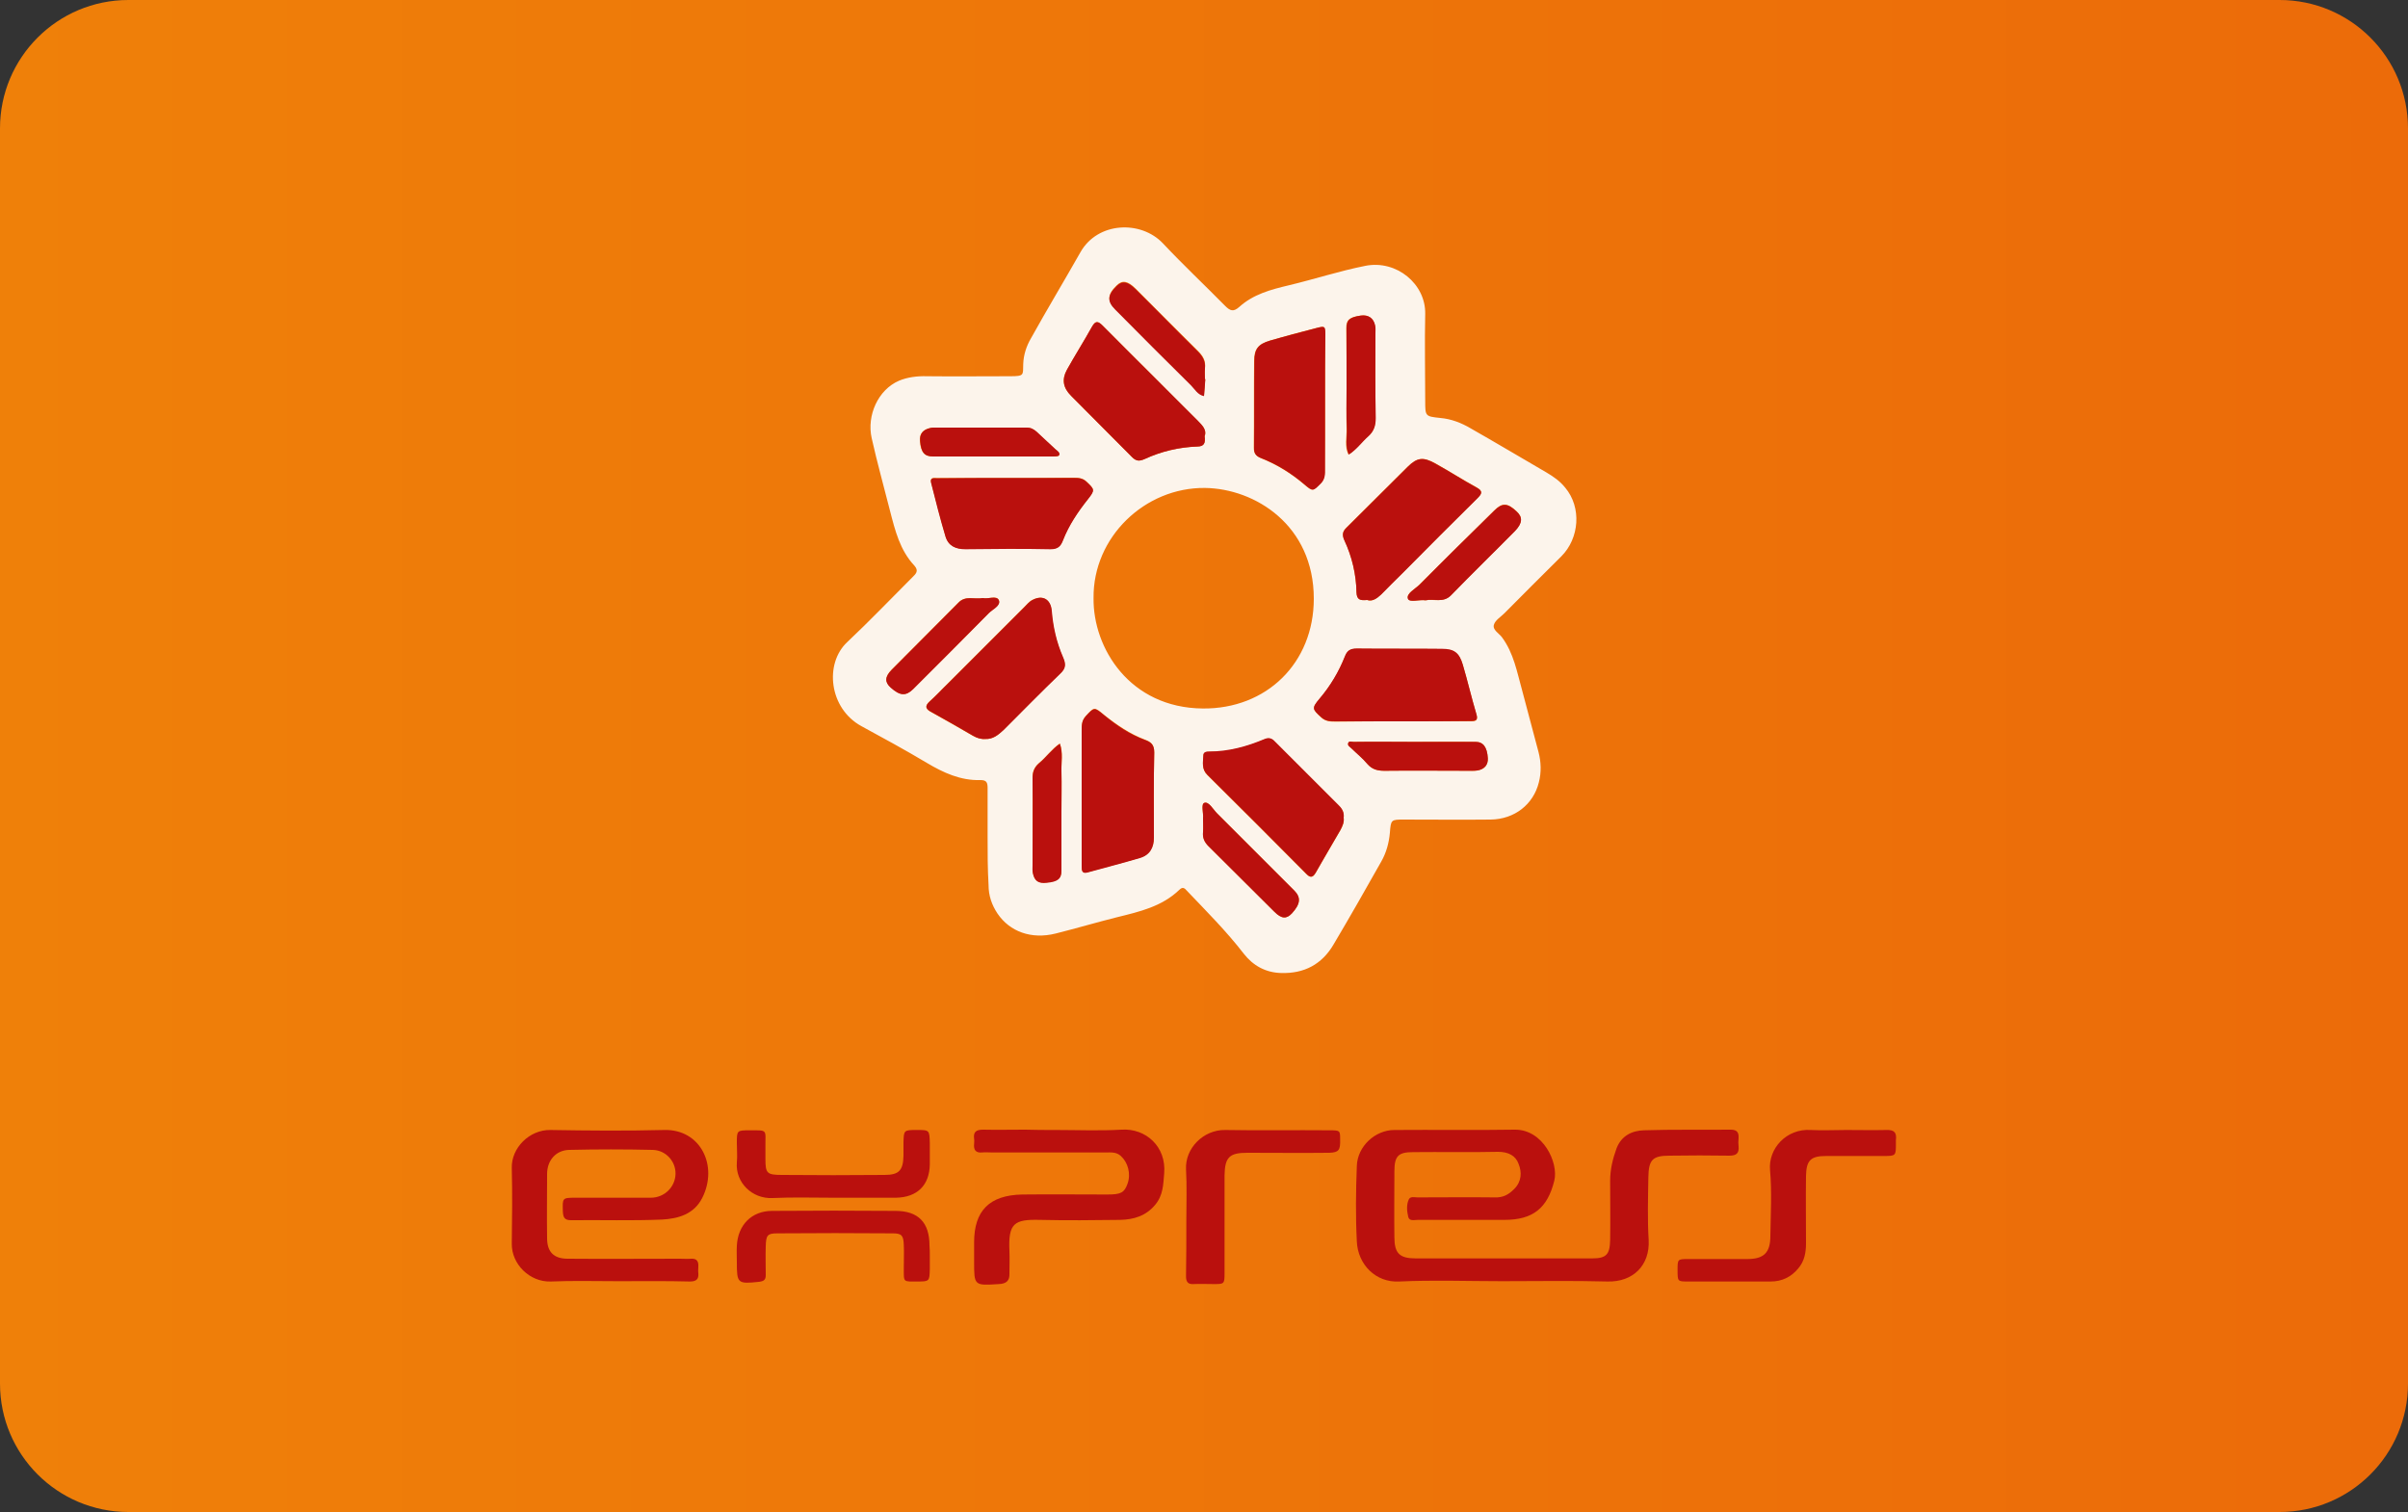 <?xml version="1.0" encoding="utf-8"?>
<!-- Generator: Adobe Illustrator 23.0.2, SVG Export Plug-In . SVG Version: 6.00 Build 0)  -->
<svg version="1.1" id="Camada_1" xmlns="http://www.w3.org/2000/svg" xmlns:xlink="http://www.w3.org/1999/xlink" x="0px" y="0px"
	 viewBox="0 0 750 471" style="enable-background:new 0 0 750 471;" xml:space="preserve">
<rect x="0" y="0" width="750" height="471" fill="#333333" stroke="none"/>
<style type="text/css">
	.st0{fill-rule:evenodd;clip-rule:evenodd;fill:url(#SVGID_1_);}
	.st1{fill:#BA100D;}
	.st2{fill:#FCF4EB;}
</style>
<linearGradient id="SVGID_1_" gradientUnits="userSpaceOnUse" x1="0" y1="235.5" x2="750" y2="235.5">
	<stop  offset="0" style="stop-color:#EF8009"/>
	<stop  offset="1" style="stop-color:#EC6B09"/>
</linearGradient>
<path class="st0" d="M40,0h670c22.1,0,40,17.9,40,40v391c0,22.1-17.9,40-40,40H40c-22.1,0-40-17.9-40-40V40C0,17.9,17.9,0,40,0z"/>
<g>
	<g>
		<path class="st1" d="M467.8,399.1c-10.7,0-21.3-0.4-32,0.1c-7.3,0.4-12.9-5.3-13.2-12.5c-0.4-7.8-0.3-15.7,0-23.5
			c0.2-6.1,5.7-11.2,11.7-11.2c12.5-0.1,25,0.1,37.5-0.1c8.8-0.1,13.7,10.3,12.3,15.9c-2.1,8.5-6.6,12.2-15.5,12.2c-9,0-18,0-27,0
			c-1.1,0-2.7,0.5-3-1c-0.4-1.7-0.6-3.7,0.2-5.4c0.5-1,1.8-0.6,2.7-0.6c8,0,16-0.1,24,0c2.6,0.1,4.3-0.8,6.1-2.6
			c2.4-2.4,2.4-5.3,1.4-7.8c-0.9-2.6-3.2-3.8-6.4-3.8c-8.8,0.2-17.7,0-26.5,0.1c-4.6,0-5.8,1.2-5.8,6c0,6.8-0.1,13.7,0,20.5
			c0,5,1.6,6.6,6.6,6.6c18.3,0,36.7,0,55,0c4.4,0,5.5-1.2,5.6-5.7c0.1-6.2,0-12.3,0-18.5c0-3.5,0.8-6.8,2-10.1
			c1.5-3.9,4.8-5.5,8.5-5.6c9-0.3,18-0.1,27-0.2c2.1,0,2.6,0.9,2.5,2.7c-0.1,0.8-0.1,1.7,0,2.5c0.2,2.2-0.7,2.9-2.9,2.9
			c-6.2-0.1-12.3-0.1-18.5,0c-5.4,0-6.6,1.2-6.7,6.8c-0.1,6.5-0.3,13,0.1,19.5c0.4,7.9-4.9,13.1-12.8,12.9
			C489.8,398.9,478.8,399.1,467.8,399.1z"/>
		<path class="st1" d="M192.5,399.1c-7,0-14-0.2-21,0.1c-6.5,0.2-12.2-5.4-12.1-11.8c0.1-7.8,0.2-15.7,0-23.5
			c-0.2-6.3,5.5-12,12-11.9c11.8,0.2,23.7,0.3,35.5,0c11.3-0.3,16.9,11.2,11.8,21.2c-2.6,5.1-7.5,6.4-12.4,6.7
			c-9.5,0.4-19,0.1-28.5,0.2c-2.1,0-2.4-1-2.5-2.8c-0.1-4.1-0.2-4.2,3.9-4.2c7.8,0,15.7,0,23.5,0c4.2,0,7.6-3.3,7.7-7.4
			c0.1-3.9-3-7.4-7.1-7.5c-8.7-0.2-17.3-0.2-26,0c-4.2,0.1-6.9,3.3-6.9,7.5c0,6.7-0.1,13.3,0,20c0,4.3,2.1,6.4,6.4,6.4
			c11.7,0.1,23.3,0,35,0c1.2,0,2.3,0.1,3.5,0c1.8-0.1,2.3,0.9,2.2,2.5c0,0.7-0.1,1.3,0,2c0.2,1.9-0.7,2.6-2.6,2.6
			C207.5,399,200,399.1,192.5,399.1z"/>
		<path class="st1" d="M328.8,352c6.8,0,13.7,0.3,20.5-0.1c7.6-0.5,14,5.3,13.3,13.6c-0.3,3.5-0.3,6.8-2.8,9.8
			c-2.9,3.5-6.7,4.6-10.9,4.7c-8.3,0.1-16.7,0.2-25,0c-8-0.2-9.9,1-9.5,9.7c0.1,2.3,0,4.7,0,7c0.1,2.3-1,3.2-3.3,3.3
			c-7.7,0.5-7.7,0.5-7.7-7c0-2,0-4,0-6c0-9.8,4.7-14.7,15-14.9c8.8-0.1,17.6,0,26.5,0c4.3,0,5.3-0.6,6.3-3.4
			c1.1-3.1,0.1-6.6-2.1-8.6c-1.4-1.3-3.1-1.1-4.7-1.1c-11.8,0-23.6,0-35.5,0c-1,0-2-0.1-3,0c-2,0.2-2.7-0.8-2.5-2.7
			c0-0.5,0.1-1,0-1.5c-0.3-2.2,0.6-2.9,2.8-2.9c4.3,0.1,8.7,0,13,0C322.5,352,325.6,352,328.8,352z"/>
		<path class="st1" d="M575,352c4.2,0,8.3,0.1,12.5,0c2.5-0.1,3.3,0.8,3,3.2c0,0.3,0,0.7,0,1c0,3.8,0,3.9-3.7,3.9c-6,0-12,0-18,0
			c-4.8,0-6.2,1.3-6.3,6.2c-0.1,7,0,14,0,21c0,2.9-0.5,5.6-2.4,7.8c-2.2,2.7-5.1,4.1-8.6,4.1c-8.7,0-17.3,0-26,0c-3,0-3-0.1-3-3.6
			c0-3.3,0-3.4,3.2-3.4c6.2,0,12.3,0,18.5,0c5.1,0,7.2-1.9,7.2-7.2c0.1-6.8,0.5-13.7-0.1-20.5c-0.6-6.7,5.1-13,12.7-12.5
			C567.7,352.2,571.3,352,575,352z"/>
		<path class="st1" d="M369.5,380.2c0-5.3,0.2-10.7-0.1-16c-0.3-6.5,5.4-12.3,12.2-12.2c10.8,0.2,21.7,0,32.5,0.1
			c3.3,0,3.3,0.1,3.3,2.8c0.1,3.4-0.4,4.1-3.4,4.2c-8.5,0.1-17,0-25.5,0c-5.6,0-7,1.4-7.1,7c0,10.2,0,20.3,0,30.5
			c0,3.3-0.1,3.4-3.2,3.4c-2.2,0-4.3-0.1-6.5,0c-1.7,0.1-2.3-0.7-2.3-2.4C369.5,391.8,369.5,386,369.5,380.2z"/>
		<path class="st1" d="M289.6,391.3c0,1.3,0,2.7,0,4c-0.1,3.8-0.1,3.9-3.8,3.9c-4.6,0-4.3,0.4-4.3-4.3c0-2.3,0.1-4.7,0-7
			c-0.1-3-0.6-3.7-3.4-3.7c-12-0.1-24-0.1-36,0c-3.1,0-3.5,0.6-3.6,4c-0.1,3,0,6,0,9c0,1.5-0.6,1.9-2.1,2.1
			c-6.7,0.7-6.9,0.5-6.9-6.2c0-1.7-0.1-3.3,0-5c0.3-6.5,4.6-10.9,11-10.9c12.8-0.1,25.6-0.1,38.4,0c7.1,0,10.6,3.6,10.6,10.8
			C289.6,388.9,289.6,390.1,289.6,391.3z"/>
		<path class="st1" d="M259.5,373.1c-6.3,0-12.6-0.2-18.9,0.1c-6.3,0.3-11.6-4.8-11.1-11.1c0.2-2,0-4,0-6c0-4,0-4,4.1-4
			c5.5,0,4.8-0.3,4.8,4.8c0,1.3,0,2.7,0,4c0,4.6,0.4,5.1,5.2,5.1c10.6,0.1,21.3,0.1,31.9,0c4.5,0,5.8-1.4,5.9-6c0-1.3,0-2.7,0-4
			c0.1-4,0.1-4,4.2-4c3.9,0,3.9,0,4,4.2c0,2.2,0,4.3,0,6.5c-0.1,6.5-3.9,10.3-10.6,10.4C272.5,373.1,266,373.1,259.5,373.1z"/>
	</g>
	<g>
		<path class="st2" d="M307.6,260.9c0-5.2,0-10.3,0-15.5c0-1.7-0.4-2.4-2.2-2.4c-6.2,0.2-11.6-2.3-16.8-5.4
			c-6.7-4-13.5-7.7-20.3-11.4c-10.1-5.5-11.6-19.5-4.4-26.2c6.9-6.5,13.5-13.4,20.2-20.1c1.1-1.1,2.2-2,0.7-3.7
			c-4.5-4.8-6-10.9-7.6-17.1c-1.9-7.5-4-15-5.7-22.6c-1.6-7.1,2-15.1,8.5-17.9c2.6-1.1,5.7-1.5,8.7-1.4c8.7,0.1,17.3,0,26,0
			c4.4,0,3.9-0.4,4-3.8c0.1-2.9,1-5.6,2.4-8c5-9,10.3-17.8,15.4-26.8c5.4-9.6,18.9-10,25.7-2.8c6.3,6.7,13,13,19.4,19.5
			c1.6,1.6,2.6,1.9,4.4,0.3c4.3-3.9,9.8-5.4,15.3-6.7c8-1.9,15.9-4.5,24-6.1c9.7-1.9,18.8,5.7,18.6,15c-0.2,9,0,18,0,27
			c0,4.9,0,4.9,4.7,5.4c3.4,0.3,6.5,1.5,9.4,3.2c7.9,4.5,15.8,9.2,23.7,13.8c2.2,1.3,4.2,2.7,5.8,4.7c5.2,6.2,4.4,15.8-1.2,21.4
			c-5.9,5.8-11.8,11.8-17.7,17.7c-1.2,1.2-2.9,2.2-3.3,3.6c-0.5,1.6,1.6,2.7,2.5,3.9c3.7,5,4.7,10.9,6.3,16.6
			c1.7,6.4,3.4,12.8,5.1,19.2c0.8,3.1,0.9,6.3,0.1,9.4c-1.7,6.9-7.6,11.5-15,11.6c-9,0.1-18,0-27,0c-4,0-4.1,0-4.4,4.1
			c-0.3,3.2-1.1,6.2-2.7,9c-4.9,8.7-9.8,17.3-14.9,25.9c-3.6,6.1-9.1,9-16.2,8.8c-4.9-0.1-8.8-2.3-11.7-6
			c-5.4-7-11.6-13.2-17.7-19.6c-0.7-0.8-1.3-1.4-2.4-0.3c-5.4,5.2-12.4,6.8-19.3,8.5c-6.4,1.6-12.8,3.5-19.2,5.1
			c-7.6,1.9-14.3-0.6-18.1-6.2c-1.8-2.7-2.8-5.6-2.8-8.9C307.6,270.6,307.6,265.7,307.6,260.9C307.6,260.9,307.6,260.9,307.6,260.9z
			 M340.6,186.3c-0.2,15.6,11.3,34.2,34,34.4c19.9,0.2,34.6-14.2,34.6-34.2c0-22.9-18.3-34.3-33.9-34.5
			C356.6,151.8,340.4,167.3,340.6,186.3z M436.6,224.7c7.2,0,14.3,0,21.5,0c1.8,0,2.3-0.4,1.7-2.3c-1.5-5.1-2.7-10.3-4.2-15.3
			c-1.1-3.7-2.7-4.9-6.5-4.9c-8.8-0.1-17.6,0-26.5-0.1c-2,0-3,0.6-3.7,2.4c-1.9,4.8-4.5,9.2-7.9,13.2c-2.5,2.9-2.3,3.2,0.5,5.8
			c1.4,1.3,3,1.3,4.6,1.3C422.9,224.7,429.8,224.7,436.6,224.7z M336.9,248.2c0,7.2,0,14.3,0,21.5c0,1.2,0,2.5,1.8,2
			c5.4-1.5,10.9-2.9,16.3-4.5c3.1-0.9,4.4-3.2,4.4-6.4c0-8.8-0.1-17.7,0.1-26.5c0-2.4-1-3.2-2.9-3.9c-4.7-1.8-8.8-4.6-12.7-7.7
			c-3.1-2.6-3.1-2.5-5.7,0.3c-1.3,1.4-1.3,2.9-1.3,4.6C336.9,234.6,336.9,241.4,336.9,248.2z M375.2,135.9c0.8-1.9-0.7-3.3-2.1-4.8
			c-4.3-4.2-8.5-8.5-12.7-12.7c-5.7-5.7-11.3-11.3-17-17c-1.4-1.4-2.2-1.6-3.3,0.4c-2.5,4.5-5.3,8.9-7.8,13.4
			c-1.7,3-1.2,5.6,1.3,8.1c6.3,6.4,12.7,12.7,19,19.1c1.3,1.3,2.3,1.3,3.9,0.6c5.2-2.4,10.7-3.7,16.4-3.9
			C375,139,375.5,138.1,375.2,135.9z M306.9,230.2c2.4,0.1,4-1.2,5.6-2.8c5.9-5.9,11.7-11.9,17.7-17.6c1.8-1.7,1.7-3.1,0.8-5.1
			c-2-4.6-3.1-9.4-3.5-14.4c-0.2-3.6-2.8-5.1-6-3.4c-1,0.5-1.8,1.5-2.6,2.3c-7.9,7.9-15.8,15.8-23.7,23.7c-1.9,1.9-3.7,3.8-5.7,5.6
			c-1.6,1.5-1.2,2.4,0.5,3.3c4.3,2.4,8.7,4.9,13,7.4C304.3,229.9,305.5,230.3,306.9,230.2z M425.8,186.9c1.6,0.6,3-0.4,4.4-1.8
			c2.2-2.3,4.5-4.5,6.7-6.7c7.8-7.8,15.5-15.6,23.3-23.3c1.3-1.3,1.8-2.1-0.3-3.3c-4.4-2.4-8.6-5.1-12.9-7.5c-3.7-2-5.6-1.8-8.5,1
			c-6.4,6.3-12.7,12.7-19.1,19c-1.3,1.3-1.4,2.3-0.7,3.9c2.4,5.2,3.7,10.7,3.8,16.3C422.6,186.8,423.6,187.1,425.8,186.9z
			 M412.7,125.6c0-7.1,0-14.3,0-21.4c0-2.6-0.1-2.7-2.8-2c-4.8,1.2-9.6,2.5-14.4,3.9c-3.7,1.1-4.9,2.7-4.9,6.4
			c-0.1,9,0,17.9-0.1,26.9c0,1.8,0.6,2.6,2.2,3.3c5,2,9.5,4.8,13.5,8.2c2.7,2.3,2.6,2.1,5.1-0.3c1.4-1.4,1.3-2.9,1.3-4.6
			C412.7,139.2,412.7,132.4,412.7,125.6z M418.5,254.7c0.2-1.4-0.4-2.6-1.4-3.6c-6.7-6.7-13.4-13.4-20.1-20.1c-1-1-1.9-1.2-3.1-0.7
			c-5.5,2.4-11.2,4-17.3,3.9c-0.8,0-1.8,0.1-1.8,1.2c-0.1,2.1-0.6,4.2,1.3,6.1c10.3,10.2,20.5,20.4,30.7,30.7c1.2,1.2,2,1.4,3-0.3
			c2.5-4.5,5.2-8.9,7.7-13.3C418.2,257.3,418.7,256.1,418.5,254.7z M313.8,148.9c-7.3,0-14.7,0-22,0c-0.9,0-2.2-0.3-1.8,1.4
			c1.5,5.6,2.9,11.2,4.5,16.8c0.9,2.9,3.2,4,6.2,3.9c8.8-0.1,17.7-0.1,26.5,0c2.3,0,3.1-0.9,3.9-2.8c1.8-4.7,4.6-8.8,7.7-12.7
			c2.3-2.9,2.1-3.1-0.4-5.5c-1.3-1.2-2.7-1.2-4.1-1.2C327.5,148.9,320.7,148.9,313.8,148.9z M374.7,254.9c0,1.6,0.1,2.9,0,4.3
			c-0.1,1.8,0.4,3.1,1.7,4.4c6.9,6.8,13.6,13.6,20.5,20.4c2.3,2.3,3.8,2.3,5.5,0.5c2.6-2.8,2.9-4.9,0.7-7.1c-8-8-16-16-24-24
			c-1.3-1.3-2.6-3.8-4-3.3C374,250.5,374.9,253.4,374.7,254.9z M306.1,186.3c-2.6,0.5-5.4-0.9-7.6,1.4c-6.9,7-13.9,13.9-20.8,20.9
			c-2.2,2.3-2.1,3.9-0.3,5.5c2.9,2.6,4.8,2.8,7,0.5c7.9-7.9,15.8-15.7,23.6-23.7c1.2-1.2,3.8-2.4,3.1-4
			C310.4,185.4,307.8,186.7,306.1,186.3z M375.4,118.1c0,0-0.1,0-0.1,0c0-1.2-0.1-2.3,0-3.5c0.3-2.2-0.6-3.7-2.2-5.3
			c-6.5-6.4-12.9-12.9-19.4-19.4c-2.5-2.5-4.2-2.7-5.9-1c-2.9,2.8-3,4.8-0.5,7.3c7.9,7.9,15.7,15.8,23.6,23.6c1.3,1.2,2.2,3,4.1,3.4
			C375.1,121.6,375.2,119.8,375.4,118.1z M444,187c2.6-0.5,5.5,0.9,7.9-1.6c6.6-6.8,13.4-13.4,20-20.1c2.3-2.4,2.4-4.2,0.5-6
			c-2.9-2.7-4.5-2.8-7-0.3c-7.8,7.7-15.6,15.4-23.3,23.1c-1.4,1.4-4.1,2.8-3.6,4.3C439,187.8,442.1,186.7,444,187z M330.6,252.8
			c0-4.2,0.1-8.3,0-12.5c-0.1-2.9,0.6-5.8-0.5-8.7c-2.5,1.7-4.2,4.2-6.5,6.1c-1.5,1.3-2.1,2.8-2,4.8c0.1,9,0,18,0,26.9
			c0,0.8,0,1.7,0.1,2.5c0.5,2.5,1.7,3.3,4.3,3c3.4-0.4,4.6-1.3,4.6-3.7C330.6,265.1,330.6,259,330.6,252.8z M419.4,121.1
			c0,4.1-0.1,8.3,0,12.4c0.1,2.7-0.7,5.5,0.6,8.1c2.4-1.5,4-3.9,6.1-5.7c1.7-1.5,2.4-3.3,2.3-5.7c-0.1-8.8-0.1-17.6-0.1-26.4
			c0-0.8,0.1-1.7-0.1-2.5c-0.5-2.3-2.1-3.3-4.4-3c-3.5,0.5-4.5,1.3-4.5,3.9C419.4,108.4,419.4,114.8,419.4,121.1z M440.6,231.1
			c-6.3,0-12.7,0-19,0c-0.6,0-1.4-0.3-1.7,0.4c-0.2,0.7,0.6,1.1,1,1.6c1.7,1.6,3.5,3.1,5,4.9c1.5,1.7,3.1,2.1,5.3,2.1
			c8.8-0.1,17.6,0,26.5,0c0.8,0,1.7,0.1,2.5-0.1c2.2-0.4,3.3-1.7,3.2-3.8c-0.2-3.4-1.4-5.1-3.8-5.1C453.3,231,447,231.1,440.6,231.1
			z M309.6,142.2c6,0,11.9,0,17.9,0c0.8,0,2.1,0.1,2.3-0.4c0.4-0.7-0.6-1.3-1.2-1.9c-1.9-1.8-3.9-3.6-5.8-5.4
			c-0.9-0.8-1.8-1.3-3.1-1.3c-9.6,0-19.2,0-28.9,0c-0.3,0-0.7,0-1,0.1c-2.4,0.5-3.5,1.9-3.3,4.1c0.3,3.4,1.3,4.8,4.1,4.8
			C297,142.2,303.3,142.2,309.6,142.2z"/>
		<path class="st1" d="M436.6,224.7c-6.8,0-13.6,0-20.5,0c-1.7,0-3.2,0-4.6-1.3c-2.8-2.5-3-2.8-0.5-5.8c3.4-4,6-8.4,7.9-13.2
			c0.7-1.8,1.7-2.4,3.7-2.4c8.8,0.1,17.6,0,26.5,0.1c3.8,0,5.4,1.2,6.5,4.9c1.5,5.1,2.7,10.3,4.2,15.3c0.6,1.9,0,2.3-1.7,2.3
			C450.9,224.7,443.7,224.7,436.6,224.7z"/>
		<path class="st1" d="M336.9,248.2c0-6.8,0-13.7,0-20.5c0-1.7,0-3.2,1.3-4.6c2.6-2.8,2.6-2.9,5.7-0.3c3.9,3.2,8,6,12.7,7.7
			c1.9,0.7,2.9,1.5,2.9,3.9c-0.2,8.8-0.1,17.7-0.1,26.5c0,3.2-1.3,5.5-4.4,6.4c-5.4,1.6-10.9,3-16.3,4.5c-1.8,0.5-1.8-0.8-1.8-2
			C336.9,262.5,336.9,255.4,336.9,248.2z"/>
		<path class="st1" d="M375.2,135.9c0.3,2.2-0.2,3.2-2.3,3.2c-5.7,0.2-11.2,1.5-16.4,3.9c-1.6,0.7-2.6,0.7-3.9-0.6
			c-6.3-6.4-12.7-12.7-19-19.1c-2.5-2.5-2.9-5.1-1.3-8.1c2.5-4.5,5.3-8.9,7.8-13.4c1.1-1.9,1.9-1.8,3.3-0.4c5.6,5.7,11.3,11.3,17,17
			c4.2,4.2,8.5,8.5,12.7,12.7C374.5,132.5,375.9,133.9,375.2,135.9z"/>
		<path class="st1" d="M306.9,230.2c-1.4,0.1-2.6-0.3-3.8-1c-4.3-2.5-8.6-5-13-7.4c-1.7-0.9-2.2-1.8-0.5-3.3c2-1.8,3.8-3.8,5.7-5.6
			c7.9-7.9,15.8-15.8,23.7-23.7c0.8-0.8,1.6-1.8,2.6-2.3c3.2-1.7,5.7-0.2,6,3.4c0.4,5,1.5,9.8,3.5,14.4c0.9,2.1,1,3.4-0.8,5.1
			c-6,5.8-11.8,11.7-17.7,17.6C310.9,228.9,309.3,230.3,306.9,230.2z"/>
		<path class="st1" d="M425.8,186.9c-2.1,0.2-3.2,0-3.3-2.3c-0.1-5.7-1.4-11.2-3.8-16.3c-0.7-1.6-0.6-2.7,0.7-3.9
			c6.4-6.3,12.7-12.7,19.1-19c2.9-2.9,4.8-3.1,8.5-1c4.4,2.4,8.5,5.1,12.9,7.5c2.1,1.1,1.6,2,0.3,3.3c-7.8,7.7-15.6,15.5-23.3,23.3
			c-2.2,2.2-4.5,4.4-6.7,6.7C428.8,186.5,427.4,187.4,425.8,186.9z"/>
		<path class="st1" d="M412.7,125.6c0,6.8,0,13.6,0,20.4c0,1.6,0.1,3.2-1.3,4.6c-2.4,2.4-2.4,2.6-5.1,0.3c-4.1-3.5-8.6-6.3-13.5-8.2
			c-1.6-0.6-2.3-1.5-2.2-3.3c0.1-9,0-17.9,0.1-26.9c0-3.8,1.2-5.3,4.9-6.4c4.8-1.4,9.6-2.6,14.4-3.9c2.7-0.7,2.8-0.6,2.8,2
			C412.7,111.3,412.7,118.4,412.7,125.6z"/>
		<path class="st1" d="M418.5,254.7c0.2,1.4-0.4,2.6-1,3.8c-2.6,4.5-5.2,8.9-7.7,13.3c-1,1.7-1.8,1.6-3,0.3
			c-10.2-10.3-20.4-20.5-30.7-30.7c-1.9-1.8-1.4-3.9-1.3-6.1c0-1.1,1-1.2,1.8-1.2c6.1,0,11.8-1.6,17.3-3.9c1.2-0.5,2.2-0.3,3.1,0.7
			c6.7,6.7,13.4,13.4,20.1,20.1C418.1,252,418.7,253.2,418.5,254.7z"/>
		<path class="st1" d="M313.8,148.9c6.8,0,13.7,0,20.5,0c1.5,0,2.9,0,4.1,1.2c2.6,2.4,2.7,2.6,0.4,5.5c-3.1,3.9-5.9,8.1-7.7,12.7
			c-0.7,1.9-1.6,2.8-3.9,2.8c-8.8-0.2-17.7-0.1-26.5,0c-3,0-5.3-1-6.2-3.9c-1.7-5.6-3.1-11.2-4.5-16.8c-0.4-1.7,0.9-1.4,1.8-1.4
			C299.2,148.9,306.5,148.9,313.8,148.9z"/>
		<path class="st1" d="M374.7,254.9c0.2-1.5-0.7-4.4,0.4-4.8c1.4-0.5,2.7,2,4,3.3c8,8,16,16,24,24c2.2,2.2,1.9,4.2-0.7,7.1
			c-1.7,1.8-3.2,1.8-5.5-0.5c-6.9-6.8-13.6-13.6-20.5-20.4c-1.3-1.3-1.9-2.6-1.7-4.4C374.8,257.8,374.7,256.5,374.7,254.9z"/>
		<path class="st1" d="M306.1,186.3c1.7,0.4,4.3-0.9,5,0.7c0.7,1.7-1.9,2.8-3.1,4c-7.8,7.9-15.7,15.8-23.6,23.7
			c-2.3,2.2-4.1,2.1-7-0.5c-1.8-1.6-1.9-3.3,0.3-5.5c6.9-7,13.9-13.9,20.8-20.9C300.7,185.4,303.5,186.8,306.1,186.3z"/>
		<path class="st1" d="M375.4,118.1c-0.1,1.8-0.2,3.5-0.4,5.3c-2-0.4-2.9-2.2-4.1-3.4c-7.9-7.8-15.8-15.7-23.6-23.6
			c-2.5-2.5-2.4-4.5,0.5-7.3c1.7-1.7,3.4-1.5,5.9,1c6.5,6.4,12.9,13,19.4,19.4c1.5,1.5,2.4,3.1,2.2,5.3c-0.1,1.1,0,2.3,0,3.5
			C375.3,118.1,375.3,118.1,375.4,118.1z"/>
		<path class="st1" d="M444,187c-2-0.3-5.1,0.8-5.5-0.5c-0.5-1.6,2.2-3,3.6-4.3c7.7-7.8,15.5-15.5,23.3-23.1c2.5-2.5,4.2-2.4,7,0.3
			c1.9,1.7,1.8,3.6-0.5,6c-6.6,6.7-13.4,13.3-20,20.1C449.5,187.9,446.6,186.4,444,187z"/>
		<path class="st1" d="M330.6,252.8c0,6.2,0,12.3,0,18.5c0,2.5-1.2,3.4-4.6,3.7c-2.6,0.3-3.8-0.6-4.3-3c-0.2-0.8-0.1-1.7-0.1-2.5
			c0-9,0.1-18,0-26.9c0-2,0.5-3.5,2-4.8c2.3-1.9,4-4.4,6.5-6.1c1,2.8,0.4,5.8,0.5,8.7C330.7,244.5,330.6,248.7,330.6,252.8z"/>
		<path class="st1" d="M419.4,121.1c0-6.3,0-12.6,0-18.9c0-2.6,1.1-3.4,4.5-3.9c2.3-0.3,3.9,0.8,4.4,3c0.2,0.8,0.1,1.7,0.1,2.5
			c0,8.8-0.1,17.6,0.1,26.4c0,2.4-0.6,4.2-2.3,5.7c-2.1,1.9-3.7,4.2-6.1,5.7c-1.2-2.6-0.5-5.4-0.6-8.1
			C419.3,129.4,419.4,125.2,419.4,121.1z"/>
		<path class="st1" d="M440.6,231.1c6.3,0,12.7,0,19,0c2.4,0,3.6,1.7,3.8,5.1c0.1,2-1,3.4-3.2,3.8c-0.8,0.1-1.7,0.1-2.5,0.1
			c-8.8,0-17.7-0.1-26.5,0c-2.1,0-3.8-0.4-5.3-2.1c-1.5-1.8-3.3-3.2-5-4.9c-0.4-0.4-1.3-0.8-1-1.6c0.2-0.8,1.1-0.4,1.7-0.4
			C428,231,434.3,231.1,440.6,231.1z"/>
		<path class="st1" d="M309.6,142.2c-6.3,0-12.6,0-18.9,0c-2.8,0-3.8-1.3-4.1-4.8c-0.2-2.3,0.9-3.6,3.3-4.1c0.3-0.1,0.7-0.1,1-0.1
			c9.6,0,19.2,0,28.9,0c1.3,0,2.2,0.5,3.1,1.3c1.9,1.8,3.9,3.6,5.8,5.4c0.6,0.5,1.6,1.1,1.2,1.9c-0.2,0.4-1.5,0.4-2.3,0.4
			C321.6,142.2,315.6,142.2,309.6,142.2z"/>
	</g>
</g>
</svg>
